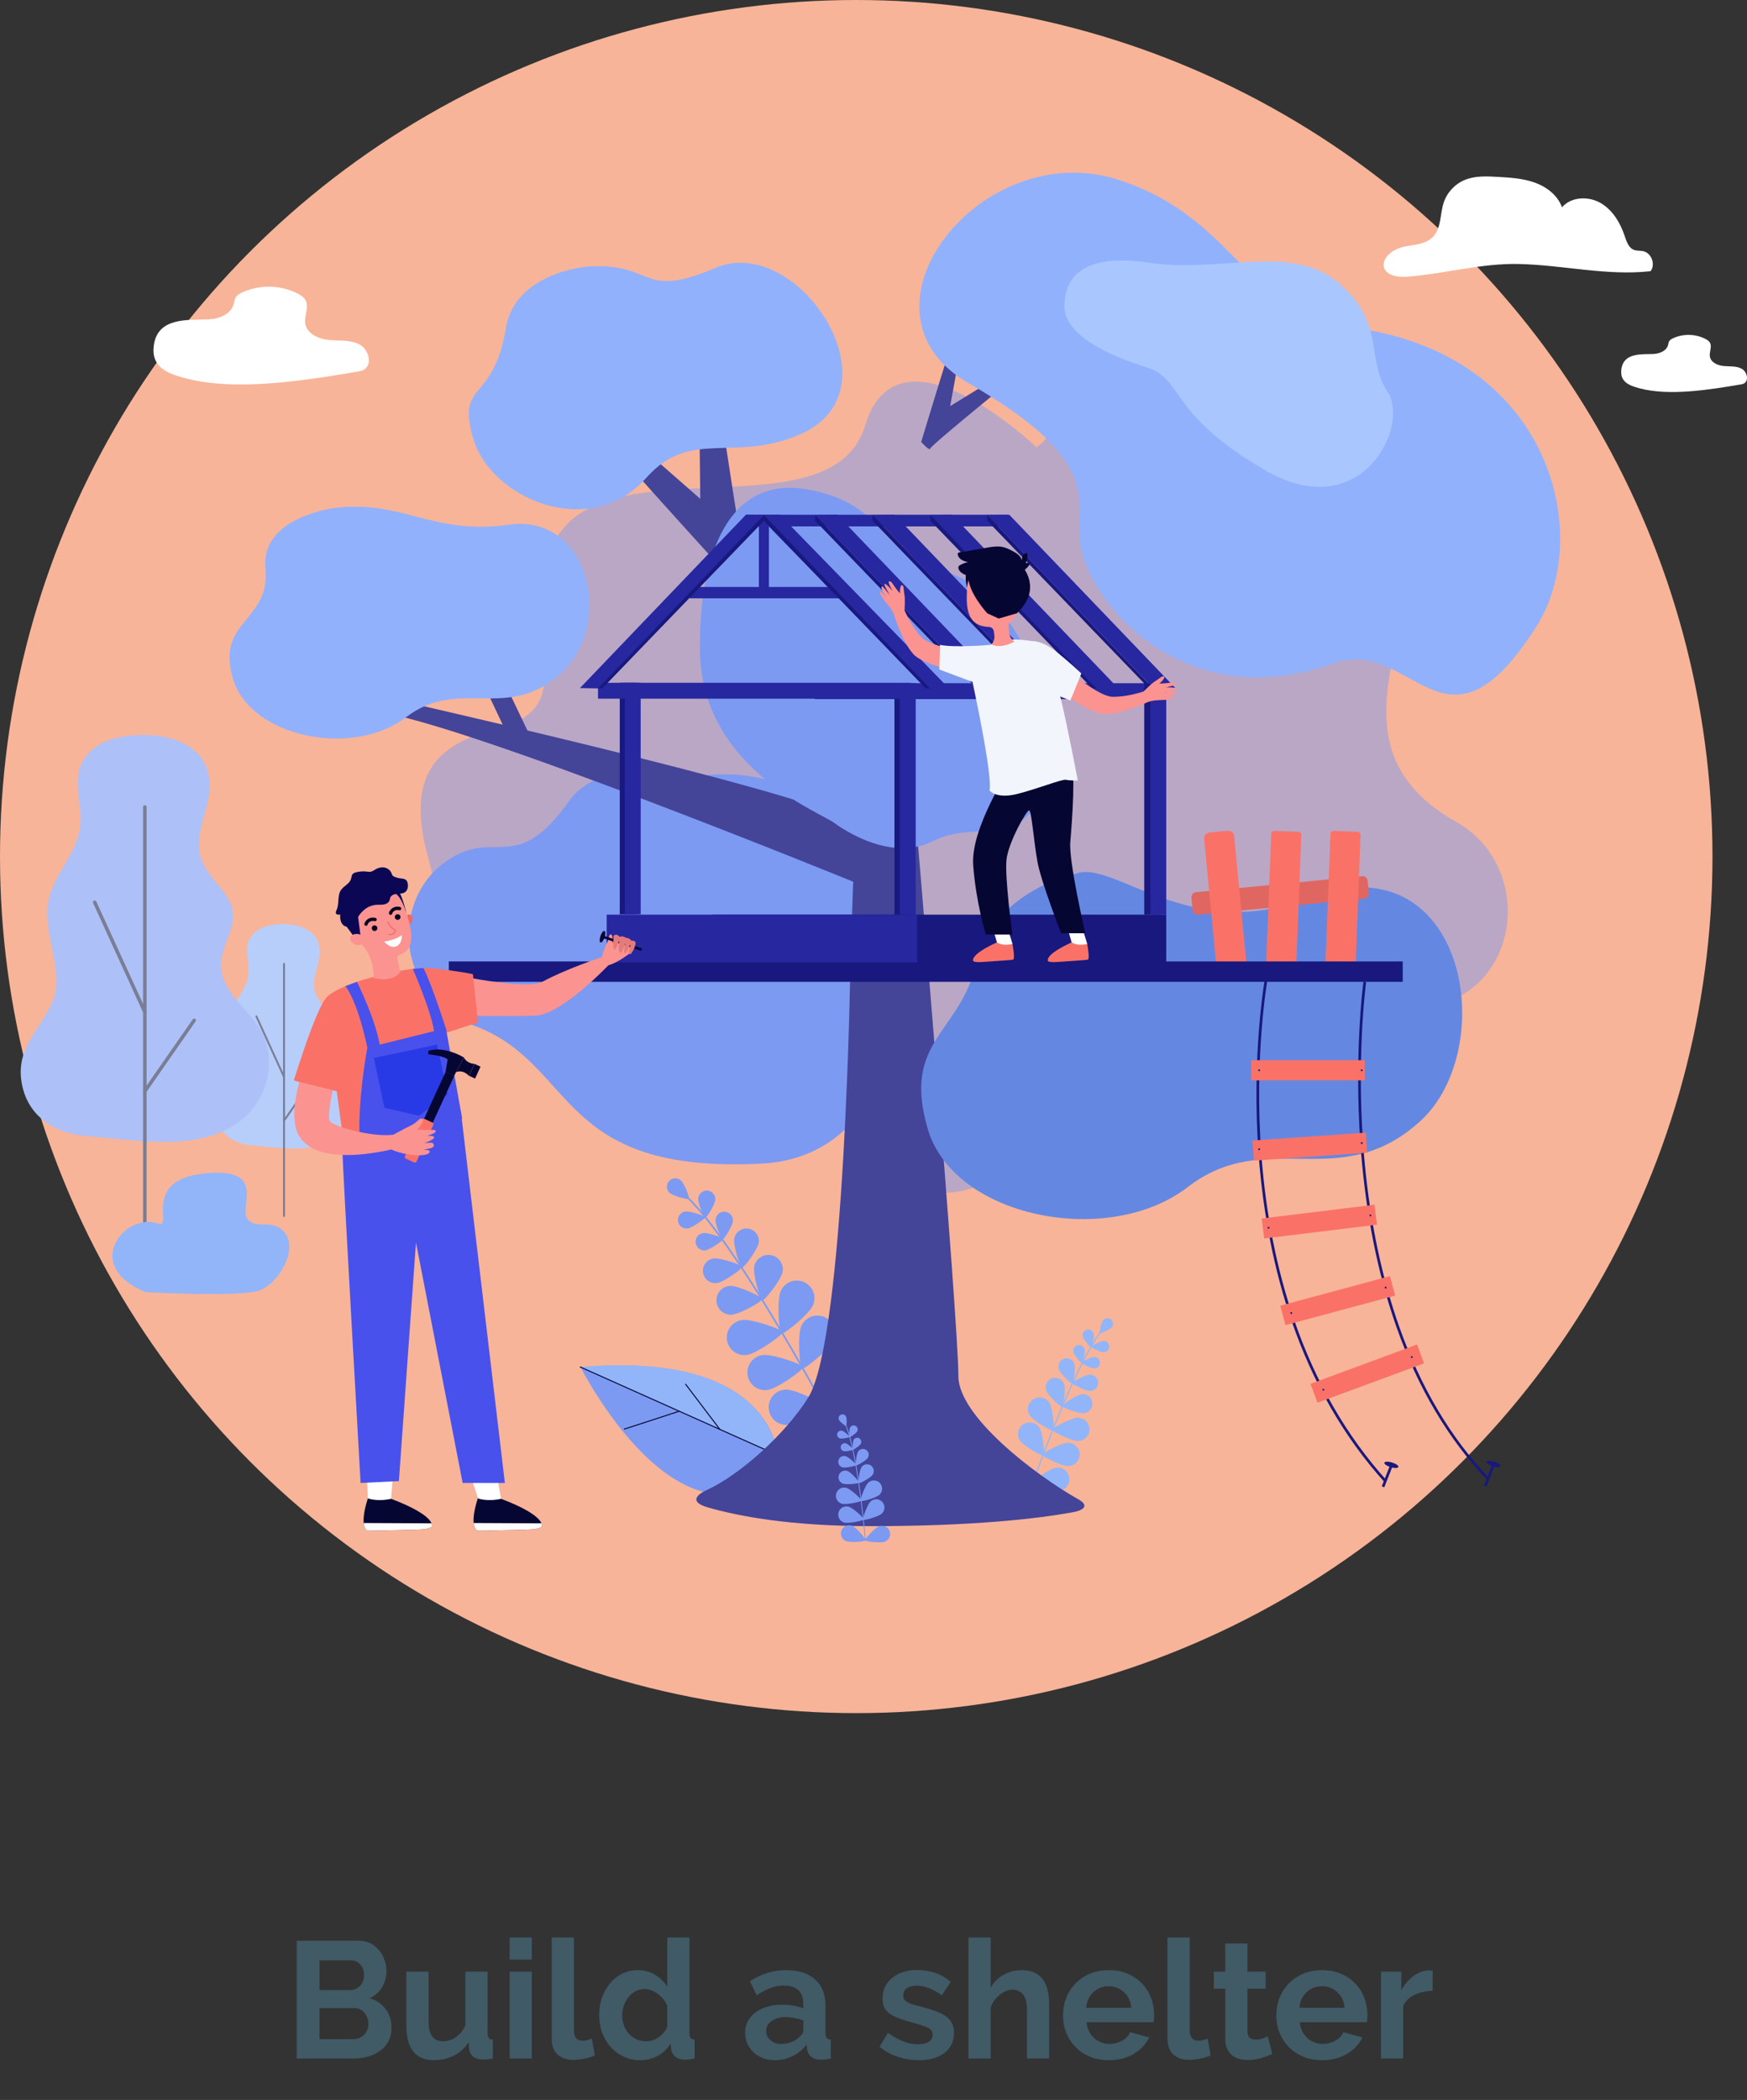 <svg width="253" height="304" viewBox="0 0 253 304" fill="none" xmlns="http://www.w3.org/2000/svg">
<rect x="0" y="0" width="253" height="304" fill="#333333" stroke="none"/>
<circle cx="124" cy="124" r="124" fill="#F8B498"/>
<path d="M56.695 293.608C56.695 294.328 56.551 294.96 56.263 295.504C55.975 296.048 55.575 296.504 55.063 296.872C54.567 297.24 53.983 297.52 53.311 297.712C52.655 297.904 51.951 298 51.199 298H42.967V280.96H52.087C52.679 280.96 53.215 281.088 53.695 281.344C54.175 281.6 54.583 281.936 54.919 282.352C55.255 282.752 55.511 283.216 55.687 283.744C55.879 284.256 55.975 284.776 55.975 285.304C55.975 286.136 55.767 286.92 55.351 287.656C54.935 288.376 54.327 288.912 53.527 289.264C54.503 289.552 55.271 290.072 55.831 290.824C56.407 291.56 56.695 292.488 56.695 293.608ZM53.359 292.984C53.359 292.68 53.303 292.392 53.191 292.12C53.095 291.832 52.959 291.584 52.783 291.376C52.607 291.168 52.399 291.008 52.159 290.896C51.919 290.768 51.655 290.704 51.367 290.704H46.279V295.192H51.199C51.503 295.192 51.783 295.136 52.039 295.024C52.311 294.912 52.543 294.76 52.735 294.568C52.927 294.36 53.079 294.12 53.191 293.848C53.303 293.576 53.359 293.288 53.359 292.984ZM46.279 283.792V288.088H50.695C51.255 288.088 51.727 287.896 52.111 287.512C52.511 287.128 52.711 286.6 52.711 285.928C52.711 285.272 52.527 284.752 52.159 284.368C51.807 283.984 51.367 283.792 50.839 283.792H46.279ZM62.808 298.24C61.512 298.24 60.528 297.824 59.856 296.992C59.184 296.16 58.848 294.928 58.848 293.296V285.424H62.064V292.6C62.064 294.536 62.76 295.504 64.152 295.504C64.776 295.504 65.376 295.32 65.952 294.952C66.544 294.568 67.024 293.992 67.392 293.224V285.424H70.608V294.304C70.608 294.64 70.664 294.88 70.776 295.024C70.904 295.168 71.104 295.248 71.376 295.264V298C71.056 298.064 70.784 298.104 70.56 298.12C70.352 298.136 70.16 298.144 69.984 298.144C69.408 298.144 68.936 298.016 68.568 297.76C68.216 297.488 68.008 297.12 67.944 296.656L67.872 295.648C67.312 296.512 66.592 297.16 65.712 297.592C64.832 298.024 63.864 298.24 62.808 298.24ZM73.804 298V285.424H77.02V298H73.804ZM73.804 283.672V280.48H77.02V283.672H73.804ZM79.897 280.48H83.113V293.968C83.113 294.432 83.225 294.792 83.449 295.048C83.673 295.304 83.993 295.432 84.409 295.432C84.601 295.432 84.809 295.4 85.033 295.336C85.273 295.272 85.497 295.192 85.705 295.096L86.137 297.544C85.705 297.752 85.201 297.912 84.625 298.024C84.049 298.136 83.529 298.192 83.065 298.192C82.057 298.192 81.273 297.928 80.713 297.4C80.169 296.856 79.897 296.088 79.897 295.096V280.48ZM92.746 298.24C91.882 298.24 91.082 298.072 90.346 297.736C89.61 297.4 88.978 296.936 88.45 296.344C87.922 295.752 87.506 295.064 87.202 294.28C86.914 293.48 86.77 292.624 86.77 291.712C86.77 290.8 86.906 289.952 87.178 289.168C87.466 288.384 87.858 287.696 88.354 287.104C88.85 286.512 89.442 286.048 90.13 285.712C90.818 285.376 91.57 285.208 92.386 285.208C93.314 285.208 94.146 285.432 94.882 285.88C95.634 286.328 96.218 286.912 96.634 287.632V280.48H99.85V294.304C99.85 294.64 99.906 294.88 100.018 295.024C100.13 295.168 100.322 295.248 100.594 295.264V298C100.034 298.112 99.578 298.168 99.226 298.168C98.65 298.168 98.178 298.024 97.81 297.736C97.442 297.448 97.234 297.072 97.186 296.608L97.114 295.816C96.65 296.616 96.018 297.224 95.218 297.64C94.434 298.04 93.61 298.24 92.746 298.24ZM93.586 295.504C93.89 295.504 94.202 295.456 94.522 295.36C94.842 295.248 95.138 295.096 95.41 294.904C95.682 294.712 95.922 294.488 96.13 294.232C96.354 293.976 96.522 293.696 96.634 293.392V290.392C96.506 290.04 96.322 289.72 96.082 289.432C95.858 289.128 95.594 288.872 95.29 288.664C95.002 288.44 94.69 288.264 94.354 288.136C94.034 288.008 93.714 287.944 93.394 287.944C92.914 287.944 92.466 288.048 92.05 288.256C91.65 288.464 91.306 288.752 91.018 289.12C90.73 289.472 90.506 289.88 90.346 290.344C90.186 290.808 90.106 291.288 90.106 291.784C90.106 292.312 90.194 292.8 90.37 293.248C90.546 293.696 90.786 294.088 91.09 294.424C91.394 294.76 91.754 295.024 92.17 295.216C92.602 295.408 93.074 295.504 93.586 295.504ZM112.205 298.24C111.597 298.24 111.029 298.144 110.501 297.952C109.973 297.744 109.517 297.464 109.133 297.112C108.749 296.744 108.445 296.32 108.221 295.84C108.013 295.36 107.909 294.832 107.909 294.256C107.909 293.664 108.037 293.12 108.293 292.624C108.565 292.112 108.933 291.68 109.397 291.328C109.877 290.976 110.445 290.704 111.101 290.512C111.757 290.304 112.477 290.2 113.261 290.2C113.821 290.2 114.365 290.248 114.893 290.344C115.437 290.44 115.917 290.576 116.333 290.752V290.032C116.333 289.2 116.093 288.56 115.613 288.112C115.149 287.664 114.453 287.44 113.525 287.44C112.853 287.44 112.197 287.56 111.557 287.8C110.917 288.04 110.261 288.392 109.589 288.856L108.605 286.816C110.221 285.744 111.965 285.208 113.837 285.208C115.645 285.208 117.045 285.656 118.037 286.552C119.045 287.432 119.549 288.712 119.549 290.392V294.304C119.549 294.64 119.605 294.88 119.717 295.024C119.845 295.168 120.045 295.248 120.317 295.264V298C119.773 298.112 119.301 298.168 118.901 298.168C118.293 298.168 117.821 298.032 117.485 297.76C117.165 297.488 116.965 297.128 116.885 296.68L116.813 295.984C116.253 296.72 115.573 297.28 114.773 297.664C113.973 298.048 113.117 298.24 112.205 298.24ZM113.117 295.888C113.661 295.888 114.173 295.792 114.653 295.6C115.149 295.408 115.533 295.152 115.805 294.832C116.157 294.56 116.333 294.256 116.333 293.92V292.48C115.949 292.336 115.533 292.224 115.085 292.144C114.637 292.048 114.205 292 113.789 292C112.957 292 112.277 292.192 111.749 292.576C111.221 292.944 110.957 293.416 110.957 293.992C110.957 294.536 111.165 294.992 111.581 295.36C111.997 295.712 112.509 295.888 113.117 295.888ZM133.071 298.24C132.015 298.24 130.983 298.072 129.975 297.736C128.967 297.4 128.103 296.92 127.383 296.296L128.583 294.28C129.351 294.824 130.095 295.24 130.815 295.528C131.551 295.8 132.279 295.936 132.999 295.936C133.639 295.936 134.143 295.816 134.511 295.576C134.879 295.336 135.063 294.992 135.063 294.544C135.063 294.096 134.847 293.768 134.415 293.56C133.983 293.352 133.279 293.112 132.303 292.84C131.487 292.616 130.791 292.4 130.215 292.192C129.639 291.984 129.175 291.752 128.823 291.496C128.471 291.224 128.215 290.92 128.055 290.584C127.895 290.232 127.815 289.816 127.815 289.336C127.815 288.696 127.935 288.12 128.175 287.608C128.431 287.096 128.783 286.664 129.231 286.312C129.679 285.944 130.199 285.664 130.791 285.472C131.399 285.28 132.055 285.184 132.759 285.184C133.703 285.184 134.583 285.32 135.399 285.592C136.231 285.864 136.991 286.304 137.679 286.912L136.383 288.856C135.743 288.376 135.119 288.024 134.511 287.8C133.919 287.576 133.327 287.464 132.735 287.464C132.191 287.464 131.735 287.576 131.367 287.8C130.999 288.024 130.815 288.384 130.815 288.88C130.815 289.104 130.855 289.288 130.935 289.432C131.031 289.576 131.175 289.704 131.367 289.816C131.559 289.928 131.807 290.04 132.111 290.152C132.431 290.248 132.823 290.352 133.287 290.464C134.151 290.688 134.887 290.912 135.495 291.136C136.119 291.36 136.623 291.616 137.007 291.904C137.407 292.192 137.695 292.528 137.871 292.912C138.063 293.28 138.159 293.728 138.159 294.256C138.159 295.488 137.703 296.464 136.791 297.184C135.879 297.888 134.639 298.24 133.071 298.24ZM151.937 298H148.721V290.944C148.721 289.952 148.537 289.224 148.169 288.76C147.801 288.28 147.281 288.04 146.609 288.04C146.321 288.04 146.017 288.104 145.697 288.232C145.377 288.36 145.073 288.544 144.785 288.784C144.497 289.008 144.233 289.28 143.993 289.6C143.753 289.92 143.577 290.272 143.465 290.656V298H140.249V280.48H143.465V287.752C143.929 286.936 144.553 286.312 145.337 285.88C146.137 285.432 147.017 285.208 147.977 285.208C148.793 285.208 149.457 285.352 149.969 285.64C150.481 285.912 150.881 286.28 151.169 286.744C151.457 287.208 151.657 287.736 151.769 288.328C151.881 288.92 151.937 289.528 151.937 290.152V298ZM160.566 298.24C159.558 298.24 158.646 298.072 157.83 297.736C157.014 297.384 156.318 296.912 155.742 296.32C155.166 295.728 154.718 295.04 154.398 294.256C154.094 293.472 153.942 292.648 153.942 291.784C153.942 290.888 154.094 290.048 154.398 289.264C154.702 288.464 155.142 287.768 155.718 287.176C156.294 286.568 156.99 286.088 157.806 285.736C158.638 285.384 159.566 285.208 160.59 285.208C161.614 285.208 162.526 285.384 163.326 285.736C164.142 286.088 164.83 286.56 165.39 287.152C165.966 287.744 166.398 288.432 166.686 289.216C166.99 290 167.142 290.816 167.142 291.664C167.142 291.872 167.134 292.072 167.118 292.264C167.118 292.456 167.102 292.616 167.07 292.744H157.35C157.398 293.24 157.518 293.68 157.71 294.064C157.902 294.448 158.15 294.776 158.454 295.048C158.758 295.32 159.102 295.528 159.486 295.672C159.87 295.816 160.27 295.888 160.686 295.888C161.326 295.888 161.926 295.736 162.486 295.432C163.062 295.112 163.454 294.696 163.662 294.184L166.422 294.952C165.958 295.912 165.214 296.704 164.19 297.328C163.182 297.936 161.974 298.24 160.566 298.24ZM163.83 290.656C163.75 289.712 163.398 288.96 162.774 288.4C162.166 287.824 161.422 287.536 160.542 287.536C160.11 287.536 159.702 287.616 159.318 287.776C158.95 287.92 158.622 288.128 158.334 288.4C158.046 288.672 157.806 289 157.614 289.384C157.438 289.768 157.334 290.192 157.302 290.656H163.83ZM169.077 280.48H172.293V293.968C172.293 294.432 172.405 294.792 172.629 295.048C172.853 295.304 173.173 295.432 173.589 295.432C173.781 295.432 173.989 295.4 174.213 295.336C174.453 295.272 174.677 295.192 174.885 295.096L175.317 297.544C174.885 297.752 174.381 297.912 173.805 298.024C173.229 298.136 172.709 298.192 172.245 298.192C171.237 298.192 170.453 297.928 169.893 297.4C169.349 296.856 169.077 296.088 169.077 295.096V280.48ZM184.254 297.352C183.822 297.544 183.294 297.736 182.67 297.928C182.046 298.12 181.39 298.216 180.702 298.216C180.254 298.216 179.83 298.16 179.43 298.048C179.046 297.936 178.702 297.76 178.398 297.52C178.11 297.264 177.878 296.944 177.702 296.56C177.526 296.16 177.438 295.68 177.438 295.12V287.896H175.782V285.424H177.438V281.344H180.654V285.424H183.294V287.896H180.654V294.04C180.654 294.488 180.766 294.808 180.99 295C181.23 295.176 181.518 295.264 181.854 295.264C182.19 295.264 182.518 295.208 182.838 295.096C183.158 294.984 183.414 294.888 183.606 294.808L184.254 297.352ZM191.456 298.24C190.448 298.24 189.536 298.072 188.72 297.736C187.904 297.384 187.208 296.912 186.632 296.32C186.056 295.728 185.608 295.04 185.288 294.256C184.984 293.472 184.832 292.648 184.832 291.784C184.832 290.888 184.984 290.048 185.288 289.264C185.592 288.464 186.032 287.768 186.608 287.176C187.184 286.568 187.88 286.088 188.696 285.736C189.528 285.384 190.456 285.208 191.48 285.208C192.504 285.208 193.416 285.384 194.216 285.736C195.032 286.088 195.72 286.56 196.28 287.152C196.856 287.744 197.288 288.432 197.576 289.216C197.88 290 198.032 290.816 198.032 291.664C198.032 291.872 198.024 292.072 198.008 292.264C198.008 292.456 197.992 292.616 197.96 292.744H188.24C188.288 293.24 188.408 293.68 188.6 294.064C188.792 294.448 189.04 294.776 189.344 295.048C189.648 295.32 189.992 295.528 190.376 295.672C190.76 295.816 191.16 295.888 191.576 295.888C192.216 295.888 192.816 295.736 193.376 295.432C193.952 295.112 194.344 294.696 194.552 294.184L197.312 294.952C196.848 295.912 196.104 296.704 195.08 297.328C194.072 297.936 192.864 298.24 191.456 298.24ZM194.72 290.656C194.64 289.712 194.288 288.96 193.664 288.4C193.056 287.824 192.312 287.536 191.432 287.536C191 287.536 190.592 287.616 190.208 287.776C189.84 287.92 189.512 288.128 189.224 288.4C188.936 288.672 188.696 289 188.504 289.384C188.328 289.768 188.224 290.192 188.192 290.656H194.72ZM207.479 288.208C206.503 288.224 205.631 288.416 204.863 288.784C204.095 289.136 203.543 289.672 203.207 290.392V298H199.991V285.424H202.943V288.112C203.167 287.68 203.431 287.296 203.735 286.96C204.039 286.608 204.367 286.304 204.719 286.048C205.071 285.792 205.423 285.6 205.775 285.472C206.143 285.328 206.495 285.256 206.831 285.256C207.007 285.256 207.135 285.256 207.215 285.256C207.311 285.256 207.399 285.264 207.479 285.28V288.208Z" fill="#405A66"/>
<g clip-path="url(#clip0_59_286)">
<path opacity="0.5" d="M150.115 64.756C150.115 64.756 130.109 45.638 125.28 61.625C120.747 76.629 90.837 65.341 81.583 76.489C72.328 87.638 83.53 98.505 76.113 103.719C71.812 106.743 57.183 105.667 61.81 123.413C66.437 141.158 65.596 139.444 78.006 146.526C90.415 153.61 109.639 145.845 113.846 150.052C118.053 154.259 128.461 181.121 144.669 169.974C160.878 158.826 184.715 141.592 197.909 145.12C219.27 150.833 224.372 126.569 210.937 119.016C188.011 106.128 212.931 84.275 199.789 71.116C190.862 62.177 193.609 50.793 180.229 49.016C160.145 46.347 154.072 62.182 150.114 64.756H150.115Z" fill="#7C9AF2"/>
<path d="M82.925 57.841C82.925 58.62 105.512 83.385 105.512 83.385C105.512 83.385 108.852 82.799 108.173 82.214C107.493 81.629 102.779 48.482 102.779 48.482L101.153 48.898L101.413 72.212L84.079 57.045L82.924 57.841H82.925Z" fill="#444499"/>
<path d="M149.564 214.73C149.564 214.73 149.552 214.728 149.547 214.727C149.505 214.712 149.482 214.664 149.499 214.622C153.516 203.509 157.045 195.701 159.436 192.636C159.489 192.569 159.527 192.519 159.542 192.494C159.565 192.455 159.615 192.443 159.654 192.465C159.693 192.489 159.705 192.539 159.683 192.577C159.663 192.611 159.625 192.658 159.565 192.736C157.185 195.787 153.666 203.578 149.653 214.675C149.64 214.713 149.602 214.734 149.565 214.729L149.564 214.73Z" fill="#91B5F8"/>
<path d="M161.011 192.139C160.729 192.483 159.372 193.066 159.275 192.987C159.176 192.907 159.487 191.462 159.769 191.119C160.05 190.776 160.557 190.726 160.9 191.008C161.243 191.29 161.293 191.796 161.011 192.139Z" fill="#91B5F8"/>
<path d="M158.401 193.086C158.507 193.528 158.149 194.996 158.023 195.026C157.897 195.056 156.908 193.915 156.802 193.473C156.694 193.032 156.966 192.587 157.408 192.48C157.85 192.373 158.294 192.645 158.401 193.086Z" fill="#91B5F8"/>
<path d="M159.833 195.766C159.379 195.771 158.029 195.091 158.028 194.961C158.027 194.832 159.363 194.126 159.817 194.121C160.271 194.116 160.643 194.481 160.648 194.935C160.653 195.389 160.287 195.761 159.833 195.766Z" fill="#91B5F8"/>
<path d="M154.111 200.362C154.369 201.08 154.036 203.595 153.831 203.668C153.627 203.742 151.769 202.014 151.512 201.297C151.254 200.579 151.627 199.788 152.344 199.53C153.062 199.272 153.852 199.645 154.111 200.362Z" fill="#91B5F8"/>
<path d="M156.985 204.576C156.228 204.666 153.853 203.775 153.828 203.56C153.801 203.344 155.904 201.923 156.661 201.833C157.418 201.743 158.106 202.285 158.194 203.042C158.284 203.799 157.742 204.487 156.985 204.576Z" fill="#91B5F8"/>
<path d="M151.975 203.079C152.477 203.867 152.756 206.958 152.531 207.101C152.307 207.245 149.625 205.682 149.123 204.895C148.622 204.107 148.854 203.062 149.641 202.562C150.428 202.06 151.472 202.292 151.974 203.079H151.975Z" fill="#91B5F8"/>
<path d="M156.114 208.615C155.181 208.629 152.403 207.246 152.398 206.979C152.394 206.712 155.131 205.249 156.065 205.235C156.998 205.221 157.766 205.966 157.78 206.901C157.794 207.834 157.049 208.601 156.114 208.616V208.615Z" fill="#91B5F8"/>
<path d="M150.548 206.697C151.049 207.484 151.329 210.576 151.104 210.719C150.88 210.863 148.197 209.3 147.696 208.512C147.194 207.725 147.426 206.681 148.214 206.18C149.001 205.678 150.045 205.91 150.547 206.697H150.548Z" fill="#91B5F8"/>
<path d="M154.686 212.233C153.753 212.246 150.974 210.864 150.969 210.597C150.966 210.33 153.703 208.867 154.636 208.853C155.569 208.839 156.338 209.584 156.351 210.519C156.365 211.452 155.62 212.219 154.686 212.233Z" fill="#91B5F8"/>
<path d="M147.607 211.18C148.371 211.717 149.807 214.468 149.653 214.687C149.5 214.905 146.425 214.482 145.661 213.944C144.898 213.407 144.714 212.352 145.252 211.59C145.788 210.827 146.844 210.643 147.606 211.181L147.607 211.18Z" fill="#91B5F8"/>
<path d="M153.402 215.817C152.478 215.947 149.549 214.922 149.511 214.659C149.474 214.396 152.006 212.601 152.931 212.47C153.855 212.34 154.71 212.982 154.841 213.907C154.972 214.831 154.328 215.686 153.404 215.817H153.402Z" fill="#91B5F8"/>
<path d="M157.077 195.352C157.186 195.801 156.822 197.292 156.693 197.323C156.565 197.354 155.56 196.193 155.452 195.745C155.343 195.296 155.619 194.844 156.068 194.736C156.517 194.627 156.969 194.903 157.077 195.352Z" fill="#91B5F8"/>
<path d="M158.471 198.1C158.01 198.105 156.638 197.414 156.637 197.282C156.636 197.15 157.993 196.432 158.455 196.429C158.916 196.424 159.295 196.794 159.299 197.256C159.304 197.717 158.934 198.095 158.472 198.1H158.471Z" fill="#91B5F8"/>
<path d="M155.592 197.443C155.798 198.065 155.456 200.22 155.277 200.279C155.1 200.337 153.542 198.81 153.336 198.188C153.13 197.565 153.468 196.893 154.091 196.687C154.713 196.481 155.386 196.819 155.592 197.442V197.443Z" fill="#91B5F8"/>
<path d="M157.868 201.366C157.212 201.373 155.265 200.392 155.262 200.205C155.261 200.018 157.188 198.999 157.845 198.992C158.501 198.986 159.037 199.513 159.044 200.169C159.05 200.825 158.523 201.361 157.867 201.368L157.868 201.366Z" fill="#91B5F8"/>
<path d="M139.202 45.768C138.827 45.993 133.409 63.974 133.409 63.974C133.409 63.974 134.65 65.412 134.736 64.917C134.822 64.422 149.41 52.627 149.41 52.627L148.742 51.965L137.604 58.79L139.917 46.094L139.202 45.767V45.768Z" fill="#444499"/>
<path d="M119.391 203.747C119.399 203.744 119.406 203.741 119.414 203.737C119.474 203.704 119.496 203.628 119.462 203.568C110.853 187.914 103.751 177.083 99.462 173.067C99.367 172.978 99.298 172.913 99.269 172.88C99.226 172.827 99.147 172.82 99.095 172.863C99.042 172.907 99.035 172.986 99.079 173.038C99.117 173.084 99.182 173.145 99.292 173.248C103.562 177.246 110.648 188.056 119.245 203.688C119.274 203.741 119.335 203.764 119.39 203.747H119.391Z" fill="#7C9AF2"/>
<path d="M96.99 172.696C97.492 173.143 99.655 173.696 99.782 173.553C99.909 173.41 99.107 171.326 98.606 170.88C98.104 170.433 97.335 170.478 96.889 170.981C96.442 171.482 96.487 172.251 96.99 172.698V172.696Z" fill="#7C9AF2"/>
<path d="M101.111 173.498C101.055 174.183 101.935 176.292 102.13 176.307C102.326 176.323 103.533 174.384 103.59 173.699C103.646 173.014 103.136 172.414 102.451 172.358C101.766 172.302 101.166 172.812 101.111 173.497V173.498Z" fill="#7C9AF2"/>
<path d="M99.6 177.837C100.28 177.738 102.135 176.405 102.106 176.212C102.078 176.017 99.917 175.276 99.237 175.377C98.557 175.477 98.088 176.11 98.188 176.789C98.287 177.469 98.92 177.938 99.6 177.839V177.837Z" fill="#7C9AF2"/>
<path d="M109.227 183.358C109.01 184.491 110.098 188.167 110.421 188.23C110.744 188.292 113.112 185.275 113.329 184.143C113.546 183.01 112.804 181.916 111.671 181.7C110.539 181.483 109.444 182.225 109.229 183.358H109.227Z" fill="#7C9AF2"/>
<path d="M105.922 190.326C107.075 190.282 110.412 188.394 110.4 188.065C110.387 187.736 106.916 186.109 105.763 186.152C104.61 186.196 103.712 187.165 103.755 188.318C103.799 189.471 104.768 190.369 105.921 190.326H105.922Z" fill="#7C9AF2"/>
<path d="M113.054 186.915C112.49 188.208 112.798 192.891 113.167 193.051C113.536 193.212 117.176 190.249 117.74 188.956C118.303 187.662 117.712 186.156 116.418 185.592C115.125 185.028 113.619 185.62 113.055 186.913L113.054 186.915Z" fill="#7C9AF2"/>
<path d="M108.172 196.153C109.569 195.955 113.394 193.236 113.338 192.838C113.282 192.439 108.851 190.896 107.453 191.094C106.056 191.292 105.084 192.586 105.283 193.983C105.481 195.381 106.775 196.353 108.172 196.154V196.153Z" fill="#7C9AF2"/>
<path d="M116.035 191.982C115.471 193.276 115.779 197.958 116.147 198.119C116.517 198.28 120.156 195.317 120.72 194.023C121.284 192.73 120.692 191.224 119.399 190.66C118.105 190.096 116.599 190.687 116.035 191.981V191.982Z" fill="#7C9AF2"/>
<path d="M111.154 201.22C112.551 201.022 116.376 198.304 116.32 197.906C116.264 197.506 111.832 195.963 110.435 196.162C109.038 196.36 108.066 197.654 108.265 199.051C108.464 200.448 109.758 201.42 111.155 201.222L111.154 201.22Z" fill="#7C9AF2"/>
<path d="M121.48 197.986C120.465 198.967 118.966 203.414 119.247 203.703C119.527 203.993 124.02 202.639 125.034 201.658C126.048 200.677 126.074 199.06 125.093 198.045C124.111 197.031 122.494 197.005 121.48 197.987V197.986Z" fill="#7C9AF2"/>
<path d="M113.913 206.273C115.324 206.251 119.46 204.032 119.452 203.63C119.446 203.227 115.243 201.141 113.832 201.163C112.421 201.186 111.296 202.347 111.318 203.758C111.341 205.169 112.502 206.294 113.913 206.272V206.273Z" fill="#7C9AF2"/>
<path d="M103.621 176.572C103.565 177.269 104.458 179.411 104.657 179.426C104.856 179.442 106.085 177.472 106.141 176.777C106.197 176.081 105.679 175.472 104.983 175.415C104.287 175.359 103.678 175.876 103.621 176.572Z" fill="#7C9AF2"/>
<path d="M102.184 181.003C102.875 180.901 104.76 179.548 104.731 179.351C104.702 179.154 102.507 178.4 101.816 178.502C101.124 178.603 100.648 179.246 100.749 179.937C100.85 180.628 101.492 181.105 102.184 181.004V181.003Z" fill="#7C9AF2"/>
<path d="M106.329 179.346C106.168 180.324 107.185 183.461 107.463 183.508C107.743 183.554 109.711 180.908 109.872 179.93C110.033 178.952 109.371 178.027 108.393 177.866C107.415 177.705 106.49 178.368 106.329 179.346Z" fill="#7C9AF2"/>
<path d="M103.85 185.738C104.831 185.594 107.511 183.671 107.47 183.392C107.428 183.111 104.31 182.042 103.328 182.186C102.347 182.331 101.668 183.243 101.813 184.224C101.958 185.204 102.87 185.883 103.85 185.738Z" fill="#7C9AF2"/>
<path d="M112.906 212.913C112.906 212.913 114.349 195.357 84.085 197.919C84.085 197.919 98.129 225.872 112.906 212.913Z" fill="#7C9AF2"/>
<path d="M84.03 197.891L112.703 210.702C111.931 206.082 107.578 195.897 84.03 197.891Z" fill="#91B5F8"/>
<path d="M111.525 210.224C111.539 210.217 111.552 210.205 111.558 210.189C111.574 210.153 111.558 210.109 111.522 210.093L84.06 197.823C84.024 197.807 83.981 197.823 83.964 197.86C83.948 197.896 83.964 197.939 84.001 197.956L111.462 210.225C111.483 210.235 111.505 210.233 111.525 210.223V210.224Z" fill="#060633"/>
<path d="M98.4 204.361C98.431 204.344 98.446 204.308 98.435 204.273C98.422 204.235 98.381 204.215 98.344 204.227L90.399 206.813C90.362 206.825 90.341 206.867 90.353 206.904C90.365 206.943 90.407 206.963 90.444 206.951L98.388 204.364C98.388 204.364 98.396 204.362 98.4 204.359V204.361Z" fill="#060633"/>
<path d="M104.282 206.988C104.282 206.988 104.289 206.984 104.292 206.982C104.324 206.957 104.331 206.912 104.306 206.879L99.35 200.343C99.325 200.311 99.281 200.307 99.248 200.33C99.216 200.353 99.209 200.4 99.234 200.432L104.19 206.968C104.211 206.997 104.249 207.004 104.281 206.988H104.282Z" fill="#060633"/>
<path d="M101.835 112.264C101.835 112.264 87.578 108.655 82.371 116.012C74.461 127.185 71.557 119.372 64.119 125.041C56.988 130.475 56.781 143.876 69.001 148.613C83.517 154.241 80.571 170.007 110.34 168.446C130.272 167.402 132.311 141.943 129.43 133.059C126.55 124.175 119.018 110.438 101.835 112.264Z" fill="#7C9AF2"/>
<path d="M123.164 138.985C123.164 138.985 122.444 193.683 117.041 202.327C113.761 207.574 107.209 213.463 102.366 215.7C100.338 216.637 100.307 217.58 102.452 218.201C107.024 219.526 114.581 220.929 126.069 220.929C141.181 220.929 150.364 219.827 155.348 218.923C157.058 218.614 157.711 217.915 156.197 217.065C149.935 213.55 138.793 205.034 138.793 199.222C138.793 191.059 132.55 117.589 132.55 117.589H123.907L123.164 138.985Z" fill="#444499"/>
<path d="M155.836 126.467C155.836 126.467 143.881 128.902 141.445 139.308C139.01 149.714 130.597 150.599 134.361 163.441C138.124 176.282 160.486 180.709 171.998 171.854C183.511 162.998 193.917 172.961 205.651 162.334C217.386 151.707 212.354 121.07 189.152 130.081C172.373 136.598 161.243 124.429 155.836 126.467Z" fill="#6488E2"/>
<path d="M85.363 38.576C82.692 38.726 74.412 40.436 73.269 47.464C71.47 58.533 66.042 54.985 68.549 63.54C71.057 72.094 85.363 78.422 93.622 69.144C100.055 61.917 106.414 67.111 116.039 62.802C130.48 56.337 115.563 33.719 103.655 38.767C92.615 43.448 94.949 38.038 85.363 38.576Z" fill="#92B1FC"/>
<path d="M123.861 127.763C123.861 127.763 66.773 104.451 54.386 103.011L55.455 100.889C55.455 100.889 114.834 114.214 123.07 118.716C131.307 123.217 123.861 127.764 123.861 127.764V127.763Z" fill="#444499"/>
<path d="M120.64 118.997C120.64 118.997 128.406 125.099 134.992 121.811C141.578 118.521 146.624 123.194 151.05 115.049C155.477 106.904 148.016 85.829 137.251 82.93C126.485 80.032 128.881 73.102 117.101 70.88C105.32 68.658 101.215 80.68 101.369 94.125C101.552 110.282 116.656 116.665 120.641 118.996L120.64 118.997Z" fill="#7C9AF2"/>
<path d="M42.313 133.868C44.308 134.164 46.105 135.195 46.309 137.438C46.502 139.561 44.883 141.663 45.684 143.767C46.506 145.926 48.854 146.665 47.997 149.334C47.691 150.285 47.2 151.212 47.225 152.211C47.277 154.303 49.318 155.581 50.316 157.223C51.604 159.341 51.127 162.26 49.413 164.001C46.153 167.311 40.625 166.122 36.514 165.808C34.125 165.626 31.971 164.402 31.373 161.921C30.68 159.039 32.496 157.652 33.63 155.373C34.734 153.156 33.374 150.543 33.342 148.067C33.306 145.297 35.541 143.778 35.952 141.233C36.249 139.393 35.213 137.498 36.244 135.758C36.789 134.838 37.8 134.27 38.841 134.023C39.873 133.779 41.128 133.694 42.313 133.87V133.868Z" fill="#B7CEFB"/>
<path d="M45.159 156.446C45.095 156.401 45.007 156.417 44.963 156.48L41.275 161.78V139.531C41.275 139.454 41.212 139.39 41.134 139.39C41.057 139.39 40.993 139.452 40.993 139.531V155.252L37.257 147.075C37.224 147.004 37.141 146.973 37.07 147.005C36.999 147.038 36.967 147.121 37 147.192L40.993 155.93V176.035C40.993 176.112 41.057 176.176 41.134 176.176C41.212 176.176 41.275 176.112 41.275 176.035V162.274L45.194 156.643C45.239 156.579 45.223 156.492 45.159 156.447V156.446Z" fill="#7A7E95"/>
<path d="M23.109 106.567C26.725 107.102 29.983 108.971 30.354 113.038C30.705 116.888 27.768 120.698 29.221 124.512C30.712 128.425 34.969 129.765 33.414 134.606C32.86 136.33 31.97 138.01 32.014 139.821C32.109 143.613 35.81 145.93 37.619 148.905C39.953 152.745 39.088 158.036 35.98 161.191C30.072 167.192 20.05 165.036 12.598 164.467C8.267 164.137 4.361 161.919 3.277 157.42C2.019 152.196 5.312 149.68 7.369 145.549C9.371 141.53 6.906 136.795 6.847 132.304C6.781 127.284 10.833 124.528 11.578 119.914C12.116 116.578 10.238 113.143 12.107 109.991C13.097 108.323 14.928 107.293 16.816 106.845C18.686 106.401 20.961 106.247 23.111 106.566L23.109 106.567Z" fill="#ADC0F8"/>
<path d="M20.974 177.388C20.832 177.388 20.718 177.284 20.718 177.155V116.811C20.718 116.682 20.832 116.577 20.974 116.577C21.114 116.577 21.229 116.682 21.229 116.811V177.155C21.229 177.284 21.114 177.388 20.974 177.388Z" fill="#7A7E95"/>
<path d="M20.974 146.759C20.876 146.759 20.784 146.705 20.742 146.61L13.481 130.72C13.422 130.591 13.478 130.44 13.607 130.381C13.735 130.323 13.886 130.379 13.945 130.507L21.207 146.398C21.265 146.526 21.209 146.677 21.081 146.736C21.046 146.752 21.011 146.759 20.975 146.759H20.974Z" fill="#7A7E95"/>
<path d="M20.974 158.236C20.924 158.236 20.873 158.221 20.828 158.19C20.712 158.109 20.683 157.95 20.764 157.834L27.914 147.558C27.994 147.442 28.153 147.413 28.27 147.494C28.386 147.575 28.414 147.734 28.333 147.85L21.183 158.126C21.133 158.197 21.055 158.236 20.974 158.236Z" fill="#7A7E95"/>
<path d="M21.085 187.053C21.085 187.053 34.71 187.81 37.545 186.819C40.379 185.827 43.311 180.769 41.142 178.335C39.364 176.342 37.084 178.111 35.815 176.418C34.544 174.725 38.856 168.909 29.589 169.876C20.322 170.842 25.261 177.992 22.861 177.126C18.164 175.433 11.69 183.203 21.083 187.052L21.085 187.053Z" fill="#91B5F8"/>
<path d="M157.303 81.841C161.443 91.708 174.771 102.651 192.989 96.073C204.592 91.884 209.131 111.737 222.491 90.716C230.883 77.512 224.626 51.461 196.436 47.517C179.831 45.194 179.544 31.893 162.21 26.103C142.148 19.401 122.17 44.982 140.152 55.393C163.04 68.645 153.742 73.348 157.303 81.84V81.841Z" fill="#92B1FC"/>
<path d="M64.31 86.914L73.817 107.065L77.243 107.556L68.34 88.91L64.31 86.914Z" fill="#444499"/>
<path d="M48.036 73.599C48.036 73.599 37.751 75.068 38.449 82.153C39.23 90.07 31.222 89.675 33.73 98.229C36.237 106.784 51.133 109.733 58.802 103.833C66.471 97.934 73.402 104.571 81.219 97.492C89.035 90.413 85.385 74.334 73.698 75.959C62.37 77.535 58.211 72.155 48.036 73.6V73.599Z" fill="#92B1FC"/>
<path d="M51.776 53.794C52.072 53.744 52.375 53.69 52.64 53.553C53.986 52.862 53.438 50.626 52.114 49.894C50.791 49.163 49.178 49.352 47.671 49.22C46.164 49.087 44.441 48.333 44.209 46.84C44.033 45.709 44.788 44.471 44.247 43.464C44.007 43.019 43.557 42.729 43.105 42.498C40.623 41.221 37.545 41.17 35.021 42.365C34.679 42.527 34.332 42.724 34.138 43.047C33.954 43.349 33.932 43.716 33.833 44.054C33.408 45.517 31.681 46.18 30.159 46.236C27.168 46.348 22.793 45.893 22.268 50.056C21.882 53.133 24.185 54.043 26.717 54.726C34.158 56.73 44.319 55.056 51.776 53.794Z" fill="white"/>
<path d="M252.04 55.663C252.213 55.634 252.39 55.603 252.546 55.522C253.332 55.119 253.011 53.811 252.238 53.385C251.465 52.957 250.522 53.069 249.643 52.99C248.762 52.913 247.756 52.472 247.62 51.599C247.518 50.939 247.958 50.214 247.643 49.627C247.503 49.366 247.24 49.198 246.977 49.063C245.527 48.317 243.728 48.287 242.255 48.984C242.055 49.079 241.852 49.194 241.738 49.384C241.631 49.559 241.617 49.774 241.561 49.971C241.313 50.826 240.303 51.212 239.414 51.246C237.666 51.311 235.11 51.045 234.804 53.478C234.578 55.275 235.923 55.807 237.403 56.206C241.749 57.378 247.687 56.4 252.043 55.661L252.04 55.663Z" fill="white"/>
<path d="M219.982 38.218C226.353 38.361 232.707 39.967 239.041 39.257C239.785 38.279 239.164 36.611 237.962 36.357C237.524 36.264 237.055 36.333 236.636 36.176C235.847 35.88 235.549 34.949 235.282 34.151C234.638 32.233 233.525 30.371 231.769 29.369C230.011 28.367 227.528 28.478 226.207 30.01C225.6 28.301 224.024 27.078 222.321 26.453C220.618 25.828 218.777 25.716 216.965 25.609C215.311 25.512 213.587 25.425 212.062 26.077C210.664 26.674 209.546 27.894 209.072 29.34C208.526 31.008 208.743 33.033 207.523 34.294C206.629 35.219 205.245 35.413 203.971 35.591C199.548 36.209 198.865 40.436 203.857 40.051C209.295 39.63 214.452 38.093 219.983 38.218H219.982Z" fill="white"/>
<path d="M197.575 130.092L173.532 132.411C173.124 132.451 172.762 132.152 172.722 131.744L172.55 129.965C172.51 129.557 172.809 129.195 173.217 129.155L197.26 126.836C197.668 126.796 198.03 127.095 198.07 127.503L198.241 129.282C198.281 129.69 197.981 130.052 197.573 130.092H197.575Z" fill="#E06761"/>
<path d="M179.745 140.293L177.074 140.552C176.612 140.597 176.202 140.258 176.157 139.796L174.386 121.438C174.341 120.976 174.681 120.566 175.142 120.521L177.813 120.263C178.275 120.218 178.685 120.556 178.73 121.019L180.501 139.376C180.546 139.838 180.207 140.248 179.745 140.293Z" fill="#FA7267"/>
<path d="M187.261 140.529L183.769 140.393C183.53 140.384 183.342 140.182 183.351 139.942L184.1 120.702C184.108 120.462 184.31 120.275 184.551 120.284L188.043 120.42C188.283 120.43 188.47 120.631 188.461 120.871L187.713 140.111C187.704 140.351 187.502 140.538 187.261 140.529Z" fill="#FA7267"/>
<path d="M195.866 140.529L192.331 140.392C192.103 140.383 191.925 140.191 191.934 139.963L192.686 120.682C192.694 120.453 192.886 120.275 193.115 120.285L196.649 120.422C196.877 120.431 197.056 120.623 197.046 120.851L196.295 140.132C196.286 140.361 196.094 140.539 195.866 140.529Z" fill="#FA7267"/>
<path d="M125.331 223.032C125.331 223.032 125.338 223.032 125.342 223.032C125.373 223.029 125.397 223 125.394 222.969C124.614 214.657 123.581 208.691 122.488 206.172C122.464 206.116 122.446 206.076 122.44 206.056C122.432 206.025 122.399 206.007 122.368 206.016C122.337 206.025 122.319 206.057 122.329 206.088C122.337 206.115 122.354 206.155 122.382 206.218C123.469 208.726 124.499 214.679 125.278 222.98C125.281 223.008 125.303 223.029 125.33 223.033L125.331 223.032Z" fill="#7C9AF2"/>
<path d="M121.498 205.552C121.631 205.836 122.455 206.476 122.536 206.438C122.617 206.4 122.661 205.357 122.529 205.073C122.397 204.789 122.059 204.665 121.774 204.797C121.49 204.929 121.366 205.268 121.498 205.552Z" fill="#7C9AF2"/>
<path d="M123.115 206.662C122.964 206.946 122.949 208.013 123.03 208.056C123.111 208.1 123.99 207.492 124.141 207.209C124.292 206.926 124.184 206.574 123.901 206.422C123.618 206.271 123.266 206.378 123.115 206.661V206.662Z" fill="#7C9AF2"/>
<path d="M121.662 208.242C121.972 208.325 123.015 208.1 123.039 208.011C123.063 207.922 122.274 207.203 121.964 207.119C121.653 207.035 121.335 207.219 121.251 207.529C121.168 207.84 121.351 208.158 121.662 208.242Z" fill="#7C9AF2"/>
<path d="M124.763 212.399C124.46 212.844 124.243 214.623 124.369 214.709C124.496 214.795 126.072 213.943 126.375 213.498C126.678 213.052 126.563 212.445 126.118 212.142C125.673 211.838 125.065 211.953 124.762 212.399H124.763Z" fill="#7C9AF2"/>
<path d="M122.051 214.771C122.554 214.967 124.335 214.778 124.391 214.634C124.448 214.491 123.261 213.147 122.758 212.953C122.256 212.757 121.69 213.006 121.496 213.508C121.3 214.01 121.549 214.576 122.051 214.77V214.771Z" fill="#7C9AF2"/>
<path d="M125.742 214.636C125.26 215.086 124.521 217.151 124.65 217.288C124.778 217.425 126.889 216.831 127.372 216.382C127.853 215.932 127.879 215.177 127.43 214.694C126.98 214.211 126.225 214.185 125.742 214.636Z" fill="#7C9AF2"/>
<path d="M121.932 217.69C122.569 217.864 124.715 217.41 124.763 217.228C124.813 217.047 123.2 215.56 122.564 215.387C121.928 215.212 121.271 215.586 121.097 216.222C120.922 216.859 121.296 217.516 121.932 217.69Z" fill="#7C9AF2"/>
<path d="M126.079 217.363C125.597 217.813 124.858 219.878 124.986 220.015C125.115 220.152 127.226 219.558 127.709 219.109C128.191 218.659 128.218 217.904 127.767 217.421C127.317 216.939 126.562 216.912 126.079 217.363Z" fill="#7C9AF2"/>
<path d="M122.269 220.417C122.906 220.591 125.051 220.137 125.1 219.955C125.15 219.773 123.537 218.287 122.901 218.114C122.264 217.939 121.607 218.313 121.434 218.95C121.259 219.586 121.633 220.242 122.269 220.417Z" fill="#7C9AF2"/>
<path d="M127.297 220.949C126.679 221.181 125.21 222.81 125.277 222.985C125.343 223.161 127.522 223.417 128.139 223.184C128.757 222.952 129.068 222.263 128.836 221.646C128.604 221.028 127.916 220.716 127.298 220.948L127.297 220.949Z" fill="#7C9AF2"/>
<path d="M122.513 223.095C123.121 223.348 125.307 223.165 125.379 222.992C125.452 222.818 124.037 221.142 123.428 220.89C122.819 220.636 122.121 220.926 121.868 221.535C121.614 222.143 121.904 222.842 122.513 223.095Z" fill="#7C9AF2"/>
<path d="M123.62 208.446C123.467 208.735 123.452 209.819 123.534 209.862C123.617 209.906 124.509 209.29 124.662 209.003C124.816 208.715 124.707 208.357 124.419 208.203C124.131 208.05 123.773 208.158 123.619 208.446H123.62Z" fill="#7C9AF2"/>
<path d="M122.181 210.079C122.495 210.164 123.556 209.935 123.581 209.845C123.604 209.755 122.803 209.024 122.488 208.939C122.173 208.854 121.849 209.041 121.764 209.356C121.679 209.67 121.866 209.995 122.181 210.079Z" fill="#7C9AF2"/>
<path d="M124.267 210.139C124.016 210.529 123.869 212.063 123.98 212.134C124.091 212.205 125.427 211.437 125.678 211.048C125.928 210.658 125.816 210.138 125.427 209.887C125.038 209.637 124.517 209.749 124.267 210.138V210.139Z" fill="#7C9AF2"/>
<path d="M122.015 212.42C122.463 212.541 123.969 212.214 124.003 212.085C124.038 211.958 122.899 210.919 122.452 210.799C122.004 210.678 121.543 210.944 121.424 211.392C121.303 211.84 121.568 212.3 122.016 212.42H122.015Z" fill="#7C9AF2"/>
<path d="M200.499 214.552C194.681 208.101 190.153 200.242 187.039 191.195C184.549 183.96 182.953 175.955 182.296 167.399C181.175 152.835 183.194 141.571 183.215 141.459L183.599 141.528C183.579 141.639 181.568 152.863 182.686 167.379C183.342 175.9 184.932 183.872 187.411 191.073C190.507 200.068 195.01 207.88 200.791 214.29L200.501 214.551L200.499 214.552Z" fill="#18187F"/>
<path d="M215.331 214.188C209.777 208.389 205.38 200.988 202.267 192.192C199.776 185.161 198.095 177.227 197.268 168.61C195.859 153.944 197.441 142.223 197.457 142.106L197.844 142.16C197.828 142.276 196.252 153.96 197.657 168.582C198.481 177.165 200.157 185.066 202.636 192.066C205.732 200.808 210.099 208.159 215.613 213.917L215.331 214.186V214.188Z" fill="#18187F"/>
<path d="M197.651 153.479H181.195V156.393H197.651V153.479Z" fill="#FA7267"/>
<path d="M197.796 163.967L181.381 165.11L181.583 168.017L197.999 166.875L197.796 163.967Z" fill="#FA7267"/>
<path d="M199.055 174.401L182.721 176.395L183.074 179.287L199.408 177.293L199.055 174.401Z" fill="#FA7267"/>
<path d="M201.294 184.736L185.406 189.017L186.164 191.831L202.053 187.55L201.294 184.736Z" fill="#FA7267"/>
<path d="M205.218 194.636L189.78 200.331L190.789 203.065L206.227 197.37L205.218 194.636Z" fill="#FA7267"/>
<path d="M182.211 166.365C182.211 166.29 182.272 166.229 182.347 166.229C182.422 166.229 182.483 166.29 182.483 166.365C182.483 166.44 182.422 166.501 182.347 166.501C182.272 166.501 182.211 166.44 182.211 166.365Z" fill="#18187F"/>
<path d="M183.571 177.734C183.571 177.659 183.632 177.598 183.707 177.598C183.782 177.598 183.843 177.659 183.843 177.734C183.843 177.809 183.782 177.87 183.707 177.87C183.632 177.87 183.571 177.809 183.571 177.734Z" fill="#18187F"/>
<path d="M186.864 190.081C186.864 190.006 186.925 189.945 187 189.945C187.075 189.945 187.136 190.006 187.136 190.081C187.136 190.156 187.075 190.217 187 190.217C186.925 190.217 186.864 190.156 186.864 190.081Z" fill="#18187F"/>
<path d="M200.535 186.397C200.535 186.322 200.596 186.261 200.671 186.261C200.746 186.261 200.807 186.322 200.807 186.397C200.807 186.472 200.746 186.533 200.671 186.533C200.596 186.533 200.535 186.472 200.535 186.397Z" fill="#18187F"/>
<path d="M204.457 196.592C204.532 196.592 204.593 196.531 204.593 196.456C204.593 196.381 204.532 196.32 204.457 196.32C204.382 196.32 204.321 196.381 204.321 196.456C204.321 196.531 204.382 196.592 204.457 196.592Z" fill="#18187F"/>
<path d="M191.504 201.186C191.504 201.111 191.565 201.05 191.64 201.05C191.715 201.05 191.776 201.111 191.776 201.186C191.776 201.26 191.715 201.322 191.64 201.322C191.565 201.322 191.504 201.26 191.504 201.186Z" fill="#18187F"/>
<path d="M197.068 165.478C197.068 165.403 197.129 165.342 197.204 165.342C197.279 165.342 197.34 165.403 197.34 165.478C197.34 165.553 197.279 165.614 197.204 165.614C197.129 165.614 197.068 165.553 197.068 165.478Z" fill="#18187F"/>
<path d="M197.068 154.936C197.068 154.861 197.129 154.8 197.204 154.8C197.279 154.8 197.34 154.861 197.34 154.936C197.34 155.011 197.279 155.072 197.204 155.072C197.129 155.072 197.068 155.011 197.068 154.936Z" fill="#18187F"/>
<path d="M182.211 154.936C182.211 154.861 182.272 154.8 182.347 154.8C182.422 154.8 182.483 154.861 182.483 154.936C182.483 155.011 182.422 155.072 182.347 155.072C182.272 155.072 182.211 155.011 182.211 154.936Z" fill="#18187F"/>
<path d="M198.455 176.086C198.53 176.086 198.591 176.025 198.591 175.95C198.591 175.875 198.53 175.814 198.455 175.814C198.38 175.814 198.319 175.875 198.319 175.95C198.319 176.025 198.38 176.086 198.455 176.086Z" fill="#18187F"/>
<path d="M201.322 212.081L200.108 215.163L200.471 215.306L201.685 212.224L201.322 212.081Z" fill="#18187F"/>
<path d="M202.51 212.364C202.453 212.55 201.955 212.562 201.397 212.392C200.84 212.221 200.433 211.933 200.49 211.747C200.548 211.562 201.045 211.549 201.603 211.72C202.161 211.891 202.567 212.179 202.51 212.365V212.364Z" fill="#18187F"/>
<path d="M216.12 211.969L214.905 215.05L215.269 215.194L216.484 212.112L216.12 211.969Z" fill="#18187F"/>
<path d="M217.302 212.239C217.245 212.425 216.747 212.437 216.189 212.266C215.632 212.095 215.225 211.807 215.282 211.621C215.34 211.436 215.838 211.423 216.395 211.594C216.953 211.765 217.36 212.053 217.302 212.239Z" fill="#18187F"/>
<path d="M154.151 44.101C154.279 40.657 156.183 36.509 166.448 38.038C176.714 39.568 187.048 35.154 193.873 40.968C200.697 46.781 197.719 51.899 200.963 56.75C204.207 61.601 197.188 76.226 183.148 68.036C169.109 59.847 171.442 54.878 166.109 53.201C160.775 51.524 153.982 48.59 154.151 44.101Z" fill="#A9C6FF"/>
<path d="M203.144 139.182H64.999V142.133H203.144V139.182Z" fill="#18187F"/>
<path d="M168.894 98.904H117.995V101.207H168.894V98.904Z" fill="#2727A0"/>
<path d="M145.962 74.518H108.022V76.2H145.962V74.518Z" fill="#2727A0"/>
<path d="M168.893 132.409H103.218V139.312H168.893V132.409Z" fill="#18187F"/>
<path d="M132.813 132.409H87.858V139.312H132.813V132.409Z" fill="#2727A0"/>
<path d="M92.056 98.844H89.753V132.349H92.056V98.844Z" fill="#18187F"/>
<path d="M92.782 98.844H90.479V132.349H92.782V98.844Z" fill="#2727A0"/>
<path d="M131.836 98.904H129.533V132.409H131.836V98.904Z" fill="#18187F"/>
<path d="M132.613 98.904H130.31V132.409H132.613V98.904Z" fill="#2727A0"/>
<path d="M168.012 98.904H165.709V132.409H168.012V98.904Z" fill="#18187F"/>
<path d="M168.893 98.904H166.59V132.409H168.893V98.904Z" fill="#2727A0"/>
<path d="M131.836 98.844H86.602V101.147H131.836V98.844Z" fill="#2727A0"/>
<path d="M136.972 99.189L133.782 99.235L109.743 74.564L112.933 74.518L136.972 99.189Z" fill="#2727A0"/>
<path d="M83.984 99.614L87.174 99.662L111.213 74.566L108.022 74.518L83.984 99.614Z" fill="#2727A0"/>
<path d="M145.279 99.592L142.089 99.639L118.05 74.566L121.241 74.518L145.279 99.592Z" fill="#2727A0"/>
<path d="M153.588 99.592L150.397 99.639L126.359 74.566L129.549 74.518L153.588 99.592Z" fill="#2727A0"/>
<path d="M161.896 99.592L158.706 99.639L134.666 74.566L137.858 74.518L161.896 99.592Z" fill="#2727A0"/>
<path d="M170.204 99.592L167.013 99.639L142.975 74.566L146.165 74.518L170.204 99.592Z" fill="#2727A0"/>
<path d="M121.526 84.974H99.884V86.615H121.526V84.974Z" fill="#2727A0"/>
<path d="M111.356 75.135H109.901V85.792H111.356V75.135Z" fill="#2727A0"/>
<path d="M118.05 74.566V75.389L141.485 99.662H142.089L118.05 74.566Z" fill="#18187F"/>
<path d="M126.359 74.566V75.389L149.794 99.662H150.397L126.359 74.566Z" fill="#18187F"/>
<path d="M134.744 74.566V75.389L158.179 99.662H158.783L134.744 74.566Z" fill="#18187F"/>
<path d="M142.975 74.566V75.389L166.409 99.662H167.013L142.975 74.566Z" fill="#18187F"/>
<path d="M110.627 74.566V75.389L134.063 99.662H134.666L110.627 74.566Z" fill="#18187F"/>
<path d="M110.64 74.566V75.389L87.205 99.662H86.602L110.64 74.566Z" fill="#18187F"/>
<path d="M64.835 140.917C64.835 140.917 76.14 143.427 78.525 142.136C82.041 140.232 87.126 138.568 87.126 138.568L88.104 139.738C88.104 139.738 81.331 146.903 77.537 147.034C73.743 147.165 66.93 147.034 66.93 147.034L64.834 140.918L64.835 140.917Z" fill="#FB9391"/>
<path d="M56.636 216.978L57.057 211.643L53.044 211.973L53.317 217.542C53.317 217.542 55.821 217.831 56.636 216.978Z" fill="white"/>
<path d="M53.27 216.911C53.27 216.911 54.592 217.43 56.636 216.978C56.636 216.978 62.622 219.107 62.544 220.881C62.544 220.881 62.839 221.39 60.153 221.442C57.467 221.495 53.295 221.634 53.181 221.579C53.065 221.525 52.003 220.897 53.272 216.91L53.27 216.911Z" fill="#060633"/>
<path d="M53.179 221.579C53.294 221.634 57.466 221.495 60.152 221.442C62.838 221.389 62.542 220.881 62.542 220.881C62.547 220.764 62.525 220.645 62.48 220.525L52.672 220.479C52.758 221.34 53.113 221.549 53.178 221.581L53.179 221.579Z" fill="white"/>
<path d="M72.56 216.978L71.586 211.378L67.638 212.083L69.347 217.26C69.347 217.26 71.744 217.832 72.559 216.978H72.56Z" fill="white"/>
<path d="M69.194 216.911C69.194 216.911 70.515 217.43 72.56 216.978C72.56 216.978 78.546 219.107 78.466 220.881C78.466 220.881 78.762 221.39 76.076 221.442C73.39 221.495 69.218 221.634 69.103 221.579C68.988 221.525 67.925 220.897 69.194 216.91V216.911Z" fill="#060633"/>
<path d="M69.103 221.579C69.219 221.634 73.39 221.495 76.076 221.442C78.762 221.389 78.466 220.881 78.466 220.881C78.471 220.764 78.449 220.645 78.404 220.525L68.597 220.479C68.683 221.34 69.038 221.549 69.102 221.581L69.103 221.579Z" fill="white"/>
<path d="M48.424 154.293C48.424 154.293 47.696 150.715 50.224 168.558L56.301 161.662C56.301 161.662 56.961 154.317 56.712 153.804C56.465 153.293 54.871 149.343 54.404 149.033C53.939 148.723 52.337 148.023 52.337 148.023L48.424 154.292V154.293Z" fill="#FA7267"/>
<path d="M52.044 163.868C52.044 163.868 49.576 163.179 49.589 166.461C49.598 168.74 52.222 214.68 52.222 214.68L57.768 214.412L60.242 179.862L67.002 214.682H73.115L66.744 160.891L52.044 163.868Z" fill="#4851EC"/>
<path d="M57.884 140.552C57.884 140.552 59.977 140.125 61.785 140.137C63.09 140.146 67.46 140.764 68.494 141.032L69.223 148.024L64.744 149.478L50.735 154.67L49.228 158.084C49.228 158.084 42.477 156.532 42.559 156.374C42.64 156.216 45.774 145.81 47.376 144.293C49.758 142.035 57.885 140.553 57.885 140.553L57.884 140.552Z" fill="#FA7267"/>
<path d="M64.578 148.843L66.931 161.93C66.931 161.93 54.8 174.318 52.833 169.162C50.867 164.007 53.198 151.671 53.198 151.671L64.578 148.843Z" fill="#4851EC"/>
<path d="M48.2 157.845C48.2 157.845 47.349 161.439 47.752 162.272C48.154 163.104 54.703 164.885 57.51 164.159L57.823 166.113C57.823 166.113 46.184 169.478 43.315 164.416C43.315 164.416 41.74 162.446 43.354 156.649L48.2 157.844V157.845Z" fill="#FB9391"/>
<path d="M58.796 132.862C58.796 132.862 59.007 132.25 59.335 132.391C60.172 132.753 59.656 133.63 59.23 133.905L58.795 132.86L58.796 132.862Z" fill="#EA6868"/>
<path d="M58.453 130.895H58.449C58.437 130.842 58.425 130.787 58.41 130.731C57.778 128.284 55.205 126.852 52.766 127.658C50.734 128.329 49.468 130.411 49.81 132.525C49.937 133.31 50.259 134.002 50.713 134.572C51.364 135.467 51.932 136.229 52.483 136.841C53.394 137.856 53.934 139.149 54.05 140.507L54.141 141.575C57.118 142.291 57.976 140.688 57.976 140.688L57.538 138.796C57.481 138.549 57.624 138.302 57.864 138.224C57.865 138.224 57.867 138.224 57.869 138.222C61.059 137.172 58.831 132.358 58.453 130.895Z" fill="#FB9391"/>
<path d="M54.644 134.264C54.588 134.046 54.365 133.913 54.145 133.969C53.925 134.026 53.794 134.249 53.851 134.468C53.907 134.687 54.13 134.819 54.35 134.762C54.568 134.706 54.7 134.482 54.644 134.263V134.264Z" fill="#050521"/>
<path d="M57.984 132.648C57.928 132.43 57.704 132.298 57.485 132.354C57.265 132.41 57.134 132.633 57.19 132.853C57.246 133.071 57.47 133.203 57.689 133.147C57.909 133.091 58.04 132.868 57.984 132.648Z" fill="#050521"/>
<path d="M53.063 134.013C53.022 134.023 52.979 134.023 52.936 134.011C52.809 133.973 52.737 133.84 52.774 133.712C52.888 133.329 53.365 132.662 54.368 132.877C54.498 132.904 54.581 133.031 54.553 133.161C54.526 133.291 54.398 133.373 54.269 133.346C53.447 133.17 53.243 133.821 53.236 133.85C53.211 133.933 53.145 133.993 53.065 134.014L53.063 134.013Z" fill="#050521"/>
<path d="M56.62 132.432C56.579 132.442 56.535 132.442 56.492 132.43C56.364 132.393 56.292 132.259 56.329 132.132C56.443 131.749 56.921 131.081 57.923 131.296C58.052 131.323 58.135 131.451 58.107 131.58C58.08 131.71 57.953 131.792 57.823 131.765C57.001 131.589 56.797 132.24 56.79 132.268C56.765 132.351 56.699 132.411 56.62 132.432Z" fill="#050521"/>
<path d="M49.589 133.324L51.489 135.907L52.224 135.551L51.727 131.715L49.589 133.324Z" fill="#0B0755"/>
<path d="M52.32 135.429C52.215 135.309 52.068 135.234 51.911 135.215C51.586 135.172 51.034 135.177 50.769 135.625C50.381 136.284 51.792 137.398 52.654 136.44C52.654 136.44 52.875 136.065 52.32 135.429Z" fill="#FB9391"/>
<path d="M57.052 135.173C56.719 135.458 56.328 135.341 56.323 135.338C56.286 135.327 56.265 135.287 56.277 135.249C56.288 135.212 56.328 135.191 56.366 135.202C56.384 135.207 56.819 135.334 57.108 134.893C57.155 134.82 57.175 134.767 57.168 134.733C57.158 134.686 57.086 134.638 56.986 134.575C56.755 134.427 56.37 134.179 56.085 133.469C56.07 133.433 56.089 133.391 56.125 133.377C56.161 133.362 56.202 133.381 56.217 133.417C56.484 134.086 56.832 134.308 57.062 134.456C57.187 134.536 57.284 134.598 57.308 134.704C57.324 134.779 57.299 134.863 57.228 134.971C57.173 135.055 57.114 135.121 57.053 135.173H57.052Z" fill="#EA6868"/>
<path d="M55.64 136.309C55.64 136.309 57.308 136.089 58.208 135.348C58.208 135.348 58.276 136.657 57.361 136.999C56.448 137.34 55.638 136.309 55.638 136.309H55.64Z" fill="white"/>
<path d="M57.341 129.418C57.341 129.418 58.064 129.69 58.882 132.235C58.882 132.235 58.156 129.366 57.753 129.131C57.35 128.897 57.34 129.418 57.34 129.418H57.341Z" fill="#0B0755"/>
<path d="M49.28 132.393C49.054 132.431 48.763 132.44 48.661 132.234C48.58 132.069 48.681 131.879 48.756 131.711C49.161 130.806 48.825 129.65 49.389 128.833C49.795 128.246 50.602 127.952 50.824 127.274C50.906 127.021 50.903 126.726 51.08 126.526C51.197 126.394 51.372 126.332 51.541 126.286C52.045 126.148 52.576 126.11 53.095 126.17C53.284 126.192 53.476 126.227 53.664 126.197C53.963 126.148 54.209 125.944 54.476 125.798C54.85 125.593 55.294 125.503 55.71 125.592C56.126 125.682 56.508 125.963 56.674 126.354C56.733 126.492 56.767 126.643 56.865 126.754C56.938 126.836 57.039 126.888 57.141 126.932C57.394 127.043 57.663 127.118 57.937 127.153C58.241 127.193 58.579 127.195 58.807 127.401C58.979 127.557 59.045 127.799 59.068 128.03C59.107 128.427 59.016 128.867 58.706 129.118C58.394 129.37 57.956 129.363 57.557 129.392C57.158 129.421 56.701 129.542 56.537 129.907C56.471 130.053 56.463 130.221 56.404 130.369C56.28 130.682 55.945 130.867 55.614 130.929C55.283 130.993 54.941 130.96 54.604 130.978C53.196 131.053 52.296 131.936 51.634 133.084C51.352 133.573 50.755 134.304 50.104 134.128C49.367 133.928 49.201 133.031 49.278 132.388L49.28 132.393Z" fill="#0B0755"/>
<path d="M64.627 149.031C64.627 149.031 62.461 142.278 61.313 140.125L59.783 140.26C59.783 140.26 62.57 146.645 62.885 149.478L64.628 149.033L64.627 149.031Z" fill="#4851EC"/>
<path d="M53.198 151.672C53.198 151.672 51.961 145.352 50.028 142.752L51.689 142.136C51.689 142.136 54.638 147.965 55.094 151.929L53.198 151.672Z" fill="#4851EC"/>
<path d="M54.14 153.164L63.3 151.213L64.835 158.423L60.706 161.518L55.676 160.374L54.14 153.164Z" fill="#283AE5"/>
<path d="M58.957 167.301L60.211 167.877L65.789 155.738L64.535 155.162L58.957 167.301Z" fill="#060633"/>
<path d="M67.911 155.73L68.799 156.138L69.59 154.415L68.703 154.007L67.911 155.73Z" fill="#060633"/>
<path d="M65.777 155.738C65.784 155.678 67.177 153.081 67.177 153.081C67.177 153.081 64.385 151.355 62.027 152.128L62.035 152.617C62.035 152.617 64.314 152.841 64.829 153.373L64.523 155.163L65.777 155.739V155.738Z" fill="#060633"/>
<path d="M68.69 154.008C68.69 154.008 67.655 154.002 67.177 153.081L66.044 155.21C66.044 155.21 66.942 154.739 67.898 155.732L68.69 154.008Z" fill="#060633"/>
<path d="M58.766 167.729L59.974 168.284C60.104 168.344 60.258 168.287 60.318 168.157L62.757 162.848C62.817 162.718 62.76 162.564 62.629 162.504L61.421 161.949C61.291 161.889 61.136 161.946 61.077 162.076L58.638 167.385C58.578 167.515 58.635 167.669 58.766 167.729Z" fill="#FA7267"/>
<path d="M56.457 164.551C56.457 164.551 58.843 163.219 59.601 162.883C60.358 162.547 60.843 161.66 61.174 162.008C61.504 162.356 60.42 163.525 60.42 163.525C60.42 163.525 62.103 163.62 62.625 163.57C63.146 163.52 63.232 163.804 62.945 163.985C62.621 164.19 61.712 164.49 61.712 164.49C61.712 164.49 62.731 164.285 62.867 164.621C63.003 164.958 61.373 165.518 61.373 165.518C61.373 165.518 62.499 165.321 62.673 165.482C62.848 165.641 63.068 166.074 62.255 166.25C61.443 166.426 61.306 166.447 61.306 166.447C61.306 166.447 61.921 166.448 62.106 166.535C62.29 166.621 62.455 167.083 61.225 167.218C59.995 167.353 57.99 167.024 56.668 166.402L56.456 164.548L56.457 164.551Z" fill="#FB9391"/>
<path d="M87.126 138.568C87.126 138.568 87.617 137.001 87.921 136.473C88.225 135.947 88.127 135.211 88.474 135.273C88.821 135.336 88.685 136.498 88.685 136.498C88.685 136.498 89.357 135.626 89.939 135.811C90.549 136.005 91.492 137.247 91.639 137.217C91.786 137.188 92.01 137.254 91.34 137.867C90.67 138.479 89.004 139.566 87.953 139.773L87.127 138.568H87.126Z" fill="#FB9391"/>
<path d="M92.856 137.644L92.97 137.301L87.271 135.411L87.157 135.754L92.856 137.644Z" fill="#060633"/>
<path d="M86.978 136.438C87.143 136.493 87.399 136.164 87.552 135.702C87.706 135.242 87.695 134.824 87.532 134.769C87.367 134.714 87.112 135.044 86.958 135.505C86.805 135.966 86.815 136.384 86.978 136.438Z" fill="#060633"/>
<path d="M88.87 135.463C88.87 135.463 88.697 137.392 88.964 137.45C89.233 137.509 89.707 136.045 89.707 136.07C89.707 136.095 89.466 137.701 89.793 137.902C90.12 138.103 90.59 136.395 90.59 136.395C90.59 136.395 90.253 137.884 90.485 138.009C90.716 138.134 91.195 136.744 91.292 136.774C91.39 136.804 90.888 137.968 91.168 138.136C91.448 138.305 92.218 136.69 92.02 136.379C91.82 136.067 91.467 136.198 91.467 136.198C91.467 136.198 91.076 135.711 90.743 135.79C90.743 135.79 90.007 135.359 89.757 135.642C89.757 135.642 89.322 135.036 88.868 135.46L88.87 135.463Z" fill="#E57A7A"/>
<path d="M154.495 134.053C154.495 134.053 155.395 137.047 155.383 137.097C155.372 137.147 155.723 137.454 155.723 137.454L156.72 137.353L157.471 136.708C157.471 136.708 156.597 133.936 156.562 133.468C156.527 133.001 154.494 134.053 154.494 134.053H154.495Z" fill="white"/>
<path d="M157.449 136.632C157.449 136.632 156.191 137.053 155.2 136.426C155.2 136.426 151.597 137.975 151.747 139.05C151.747 139.05 151.596 139.375 153.233 139.254C154.869 139.133 157.413 138.978 157.481 138.938C157.548 138.899 157.873 139.062 157.449 136.63V136.632Z" fill="#FA7267"/>
<path d="M143.672 134.053C143.672 134.053 144.572 137.047 144.561 137.097C144.549 137.147 144.9 137.454 144.9 137.454L145.897 137.353L146.648 136.708C146.648 136.708 145.775 133.936 145.74 133.468C145.705 133.001 143.671 134.053 143.671 134.053H143.672Z" fill="white"/>
<path d="M146.627 136.632C146.627 136.632 145.368 137.053 144.377 136.426C144.377 136.426 140.775 137.975 140.924 139.05C140.924 139.05 140.773 139.375 142.41 139.254C144.047 139.133 146.591 138.978 146.658 138.938C146.725 138.899 147.051 139.062 146.627 136.63V136.632Z" fill="#FA7267"/>
<path d="M145.931 111.382C146.023 111.851 140.547 119.906 140.939 125.263C141.329 130.62 142.763 135.287 142.763 135.287H146.609C146.609 135.287 145.491 127.022 145.758 124.464C146.023 121.942 148.694 117.227 149.047 117.316C149.399 117.404 149.718 121.868 150.247 124.772C150.775 127.677 153.667 135.101 153.667 135.101H157.175C157.175 135.101 154.759 124.723 154.999 121.913C155.282 118.576 155.826 111.002 155.016 110.386C154.207 109.769 146.639 111.002 146.639 111.002L145.932 111.384L145.931 111.382Z" fill="#060633"/>
<path d="M152.045 94.722C152.045 94.722 158.519 100.853 161.158 100.868C163.798 100.883 166.256 99.865 166.256 99.865L166.482 101.524C166.482 101.524 162.507 103.404 160.043 103.377C157.579 103.349 152.212 99.05 152.212 99.05L152.045 94.724V94.722Z" fill="#FB9391"/>
<path d="M165.658 100.06C165.658 100.06 166.828 98.869 167.319 98.597C167.809 98.324 168.334 97.739 168.579 97.946C168.822 98.153 167.911 98.964 167.911 98.964C167.911 98.964 169.052 98.91 169.401 98.843C169.749 98.775 170.177 98.745 170.244 98.99C170.312 99.235 168.841 99.512 168.841 99.512C168.841 99.512 170.287 99.469 170.398 99.681C170.509 99.894 168.675 100.213 168.675 100.213C168.675 100.213 170.216 100.093 170.343 100.187C170.47 100.28 170.35 100.446 169.814 100.617C169.277 100.789 168.686 100.829 168.686 100.829C168.686 100.829 169.774 100.824 169.904 100.869C170.035 100.913 170.179 101.068 169.357 101.24C168.535 101.413 167.574 101.238 166.369 101.573L165.658 100.06Z" fill="#FB9391"/>
<path d="M144.055 94.888C144.055 94.888 135.17 94.155 133.399 92.197C131.627 90.24 130.746 87.73 130.746 87.73L129.36 88.668C129.36 88.668 130.61 92.883 132.275 94.7C133.939 96.518 140.722 97.649 140.722 97.649L144.057 94.887L144.055 94.888Z" fill="#FB9391"/>
<path d="M130.998 88.305C130.998 88.305 131.104 86.639 130.98 86.092C130.856 85.544 130.942 84.762 130.624 84.718C130.307 84.675 130.311 85.895 130.311 85.895C130.311 85.895 129.59 85.01 129.408 84.704C129.227 84.399 128.964 84.061 128.737 84.174C128.51 84.287 129.284 85.568 129.284 85.568C129.284 85.568 128.352 84.463 128.119 84.521C127.886 84.58 128.871 86.159 128.871 86.159C128.871 86.159 127.933 84.932 127.778 84.899C127.624 84.867 127.58 85.066 127.81 85.58C128.039 86.094 128.403 86.562 128.403 86.562C128.403 86.562 127.682 85.749 127.563 85.681C127.443 85.613 127.232 85.608 127.651 86.335C128.07 87.062 128.841 87.662 129.397 88.783L130.998 88.304V88.305Z" fill="#FB9391"/>
<path d="M149.476 92.809C149.476 92.809 150.776 92.708 152.634 94.1C154.491 95.492 156.603 97.493 156.603 97.493L155.015 101.409C155.015 101.409 151.698 100.112 151.698 100.046C151.698 99.98 149.476 92.809 149.476 92.809Z" fill="#F2F5FC"/>
<path d="M140.836 98.721L136.035 96.922L136.138 93.356C138.191 93.785 143.228 93.38 143.316 93.356L146.169 92.604C146.169 92.604 147.144 92.457 149.476 92.809C151.809 93.159 153.246 99.628 153.673 101.373C154.631 105.289 156.086 112.995 156.086 112.995C156.086 112.995 154.969 113.009 154.37 112.888C153.771 112.766 150.246 114.209 147.267 114.948C144.289 115.686 143.309 114.451 143.309 114.451C143.672 112.498 141.862 103.524 140.836 98.721Z" fill="#F2F5FC"/>
<path d="M140.386 87.553L140.41 86.445C140.41 86.445 139.901 87.453 140.386 87.553Z" fill="#FB9391"/>
<path d="M140.021 84.53H140.026C140.017 84.475 140.007 84.42 140.002 84.365C139.71 81.954 141.472 79.765 143.913 79.555C146.164 79.36 148.209 80.977 148.542 83.211C148.64 83.874 148.582 84.52 148.397 85.116C147.769 87.503 147.411 89.14 146.318 90.014C146.12 90.173 146.025 90.428 146.055 90.68L146.186 91.761C146.244 92.231 146.523 92.644 146.939 92.872C144.697 94.065 143.584 93.279 143.584 93.279C143.906 92.937 144.059 92.471 144.003 92.004L143.932 91.415C143.887 91.048 143.581 90.769 143.212 90.757H143.205C139.063 90.623 140.198 85.997 140.021 84.529V84.53Z" fill="#FB9391"/>
<path d="M142.975 88.784C142.975 88.784 140.121 85.685 140.222 83.347L148.095 82.061C148.095 82.061 151.022 85.283 147.254 88.784L144.629 89.544L142.975 88.784Z" fill="#060633"/>
<path d="M148.534 81.486C148.766 81.067 148.85 80.568 148.768 80.096C148.524 80.026 148.264 80.188 148.135 80.407C148.007 80.625 147.982 80.886 147.958 81.138C147.879 80.51 147.292 80.13 146.786 79.848C146.171 79.506 145.514 79.178 144.8 79.124C143.817 79.051 142.823 79.316 141.86 79.482C141.136 79.57 140.414 79.751 139.698 79.849C139.559 79.875 139.42 79.901 139.281 79.928C139.075 79.97 138.651 79.923 138.692 80.24C138.738 80.585 138.99 80.876 139.289 81.055C139.577 81.228 139.904 81.312 140.227 81.394C140.046 81.394 139.872 81.44 139.7 81.504C139.486 81.587 139.272 81.685 139.067 81.789C138.953 81.846 138.843 81.93 138.802 82.051C138.78 82.116 138.78 82.187 138.792 82.254C138.906 82.873 139.68 83.225 140.221 83.347C141.967 83.745 143.762 83.093 145.546 82.944C146.347 82.877 147.318 83.007 148.071 82.691C148.325 82.585 148.909 82.108 149.084 81.739C149.142 81.619 149.046 81.481 148.914 81.491C148.788 81.499 148.66 81.502 148.533 81.486H148.534Z" fill="#060633"/>
<path d="M140.485 83.4C140.485 83.4 140.123 84.162 140.041 85.084C140.041 85.084 139.69 83.584 139.934 83.069C140.178 82.554 140.485 83.4 140.485 83.4Z" fill="#060633"/>
</g>
<defs>
<clipPath id="clip0_59_286">
<rect width="250" height="198.277" fill="white" transform="translate(3 25)"/>
</clipPath>
</defs>
</svg>
